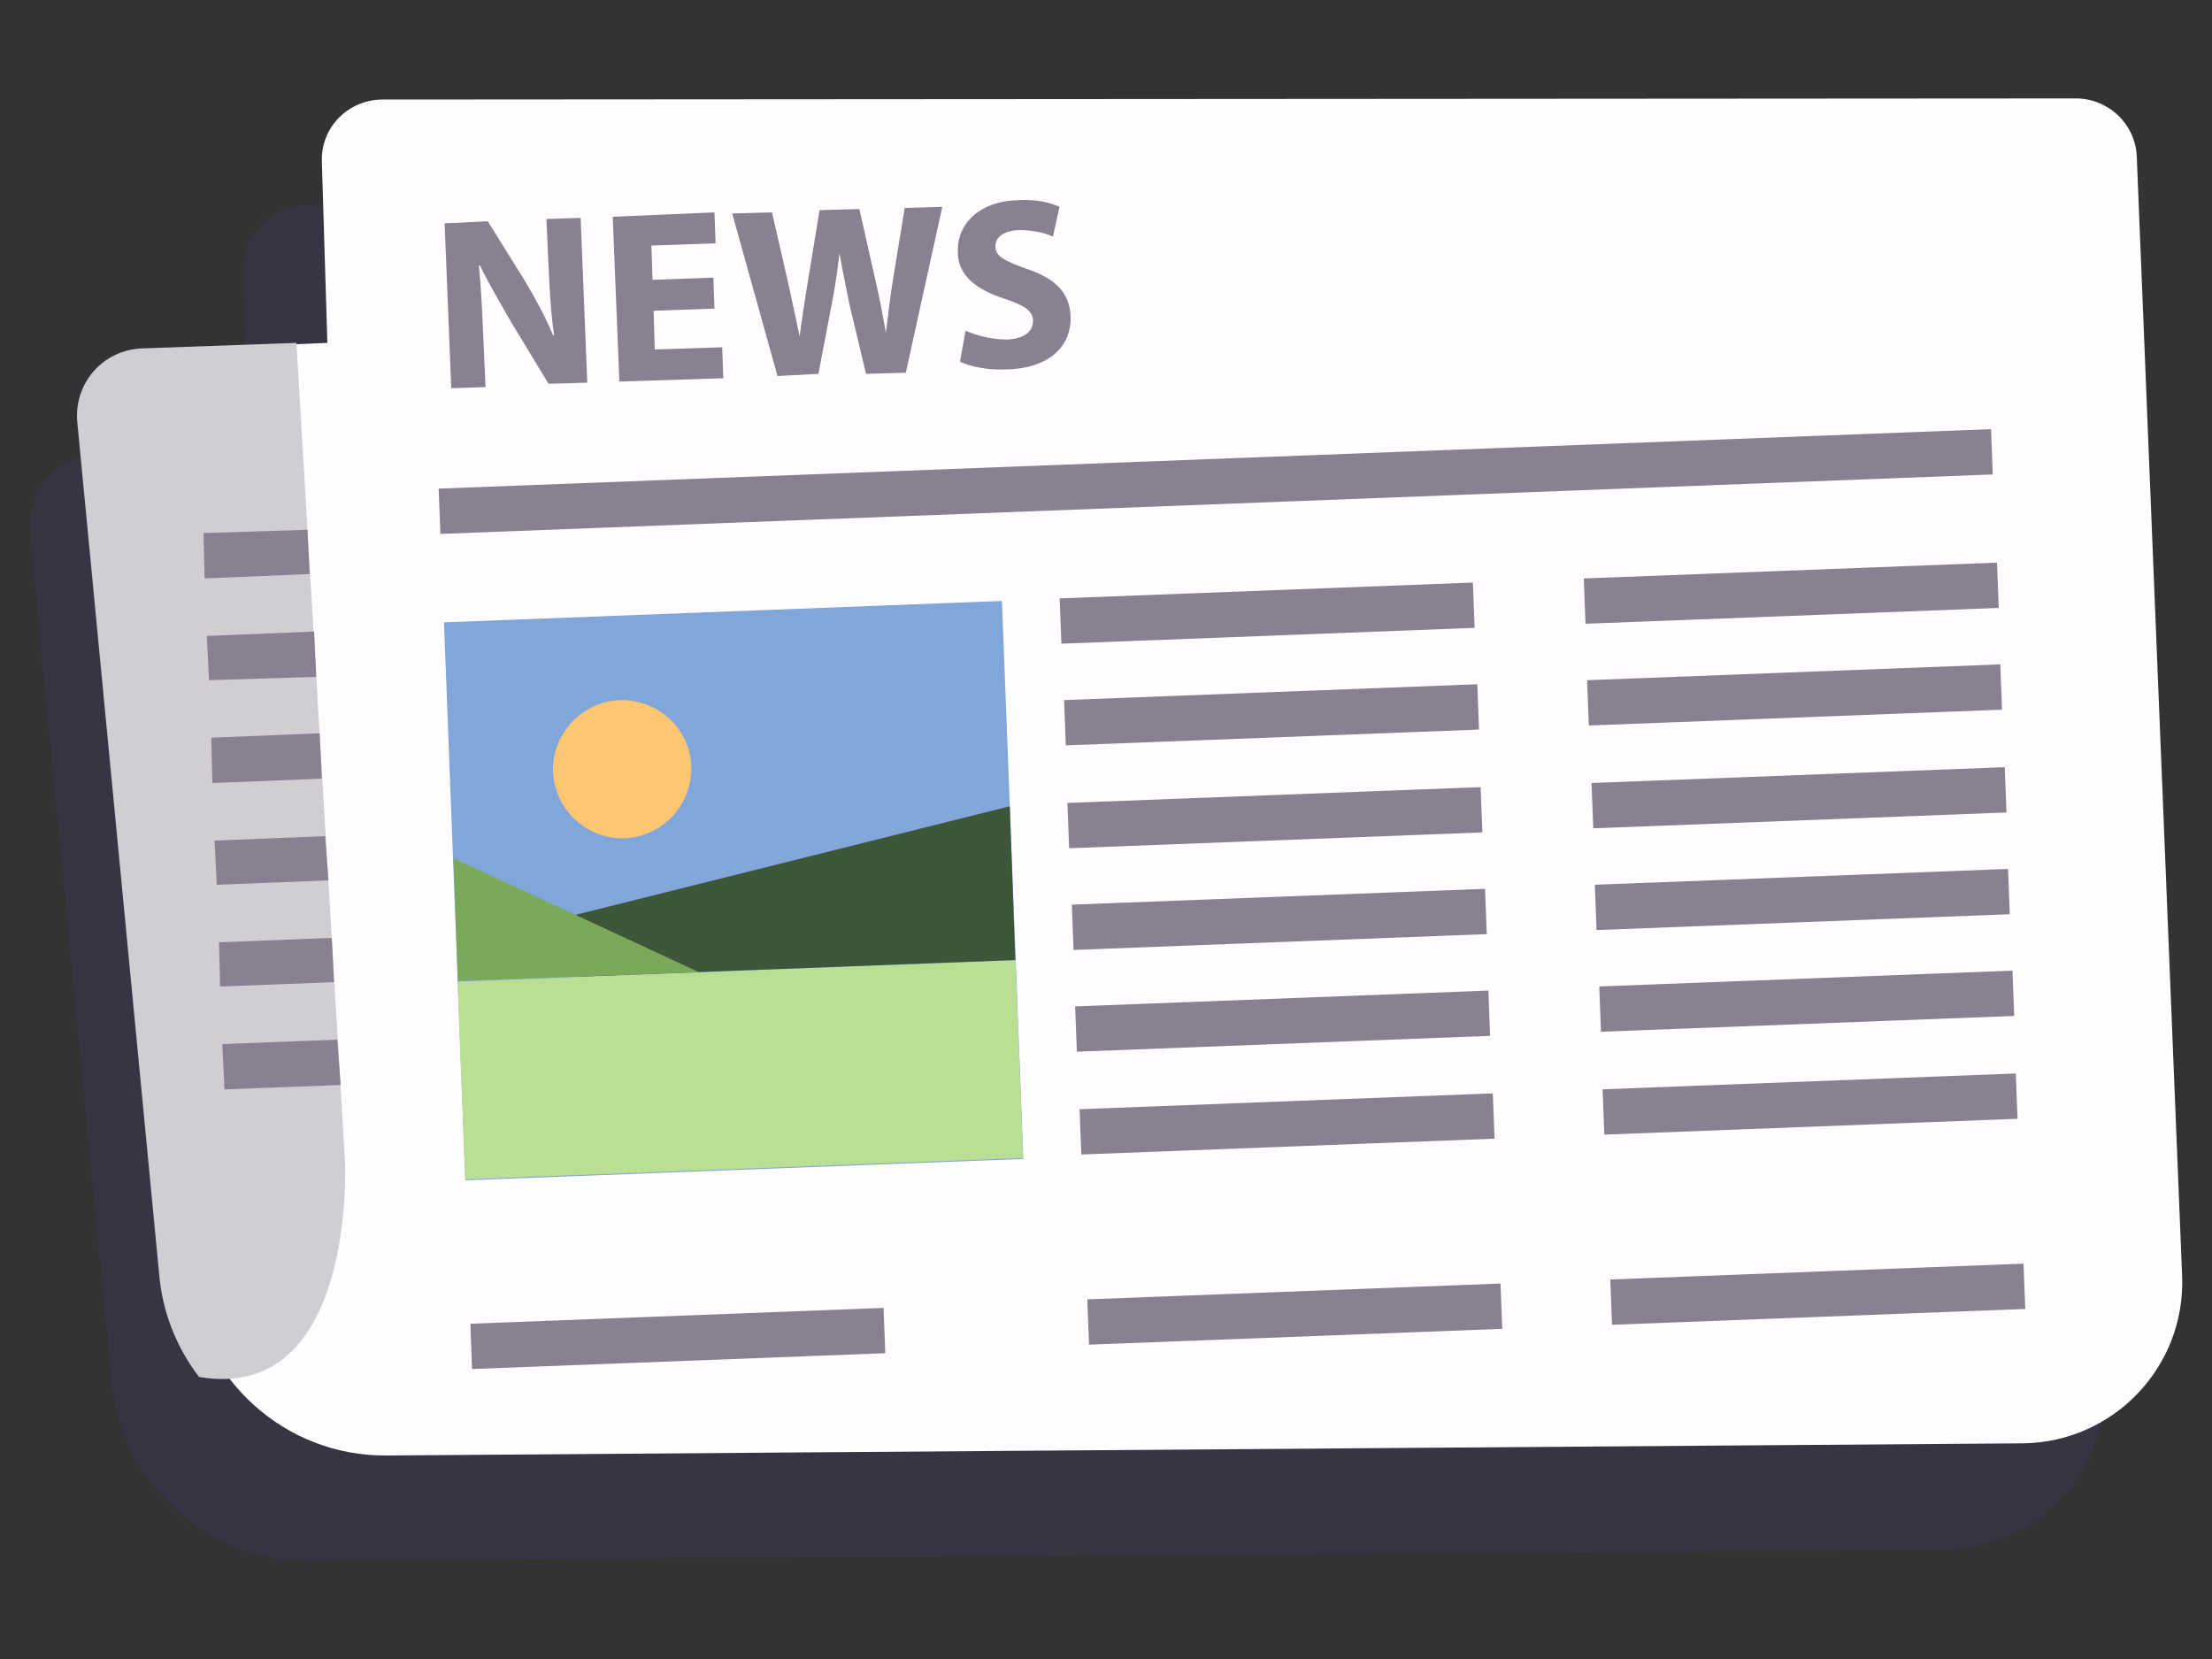 <?xml version="1.0" encoding="utf-8"?>
<!-- Generator: Adobe Illustrator 24.2.3, SVG Export Plug-In . SVG Version: 6.00 Build 0)  -->
<svg version="1.1" xmlns="http://www.w3.org/2000/svg" xmlns:xlink="http://www.w3.org/1999/xlink" x="0px" y="0px"
	 viewBox="0 0 200 150" style="enable-background:new 0 0 200 150;" xml:space="preserve">
<rect x="0" y="0" width="200" height="150" fill="#333333" stroke="none"/>
<style type="text/css">
	.st0{fill:#FFFFFF;}
	.st1{opacity:0.3;fill:#403867;}
	.st2{fill:#E7E6E9;}
	.st3{fill:#545172;}
	.st4{fill:#FFFDFF;}
	.st5{fill:#F7C4A5;}
	.st6{fill:#898192;}
	.st7{fill:#E58C7E;}
	.st8{fill:#81A6D9;}
	.st9{fill:#7BA859;}
	.st10{fill:#D0CDD3;}
	.st11{fill:#BBDE95;}
	.st12{fill:#3D5539;}
	.st13{fill:#FFC672;}
	.st14{opacity:0.3;}
	.st15{fill:#403867;}
	.st16{fill:#EDD189;}
	.st17{fill:#FBF4EF;}
	.st18{fill:#F9EBCB;}
	.st19{fill:#F4DADA;}
	.st20{fill:#F6FDFF;}
	.st21{fill:#FFF0F7;}
	.st22{fill:#F06F76;}
</style>
<g id="BACKGROUND">
</g>
<g id="OBJECTS">
	<g>
		<path class="st1" d="M27.6,18.6l153.1-0.1c2.9,0,5.4,2.3,5.5,5.3l4.1,101.2c0.3,8.2-6.2,15-14.4,15.1L28,141.1
			c-9.3,0.1-17-7-17.9-16.2L2.7,48c-0.3-3.5,2.4-6.7,5.9-6.8l13.9-0.5l-0.5-16.4C22,21.2,24.5,18.6,27.6,18.6z"/>
		<path class="st4" d="M34.6,9l153.1-0.1c2.9,0,5.4,2.3,5.5,5.3l4.1,101.2c0.3,8.2-6.2,15-14.4,15.1l-147.9,1.1
			c-9.3,0.1-17-7-17.9-16.2l-7.4-77c-0.3-3.5,2.4-6.7,5.9-6.8L29.6,31l-0.5-16.4C29,11.5,31.5,9,34.6,9z"/>
		<path class="st10" d="M26.8,31l-13.9,0.5c-3.6,0.1-6.3,3.2-5.9,6.8l7.4,77c0.3,3.4,1.6,6.6,3.6,9.2c14.2,2.4,13.2-19.4,13.2-19.4
			L26.8,31z"/>
		<g>
			<g>
				
					<rect x="41.1" y="55.3" transform="matrix(0.999 -3.827845e-02 3.827845e-02 0.999 -3.033 2.598)" class="st8" width="50.5" height="50.5"/>
				
					<rect x="41.7" y="87.8" transform="matrix(0.999 -3.827849e-02 3.827849e-02 0.999 -3.654 2.633)" class="st11" width="50.5" height="17.9"/>
				<polygon class="st12" points="52.1,82.7 91.3,72.9 91.8,86.8 52.3,88.3 				"/>
				<polygon class="st9" points="63.2,87.9 41,77.6 41.4,88.7 				"/>
				<path class="st13" d="M62.5,69.3c0.1,3.4-2.5,6.3-6,6.5c-3.4,0.1-6.3-2.5-6.5-6c-0.1-3.4,2.5-6.3,6-6.5
					C59.5,63.2,62.4,65.9,62.5,69.3z"/>
			</g>
			
				<rect x="95.9" y="53.4" transform="matrix(0.999 -3.827858e-02 3.827858e-02 0.999 -2.038 4.428)" class="st6" width="37.4" height="4.1"/>
			
				<rect x="96.3" y="62.6" transform="matrix(0.999 -3.827956e-02 3.827956e-02 0.999 -2.391 4.448)" class="st6" width="37.4" height="4.1"/>
			
				<rect x="96.6" y="71.9" transform="matrix(0.999 -3.827956e-02 3.827956e-02 0.999 -2.745 4.468)" class="st6" width="37.4" height="4.1"/>
			
				<rect x="97" y="81.1" transform="matrix(0.999 -3.827956e-02 3.827956e-02 0.999 -3.098 4.489)" class="st6" width="37.4" height="4.1"/>
			
				<rect x="97.3" y="90.3" transform="matrix(0.999 -3.827956e-02 3.827956e-02 0.999 -3.45 4.509)" class="st6" width="37.4" height="4.1"/>
			
				<rect x="97.7" y="99.6" transform="matrix(0.999 -3.827858e-02 3.827858e-02 0.999 -3.804 4.529)" class="st6" width="37.4" height="4.1"/>
			
				<rect x="143.3" y="51.6" transform="matrix(0.999 -3.828101e-02 3.828101e-02 0.999 -1.934 6.239)" class="st6" width="37.4" height="4.1"/>
			
				<rect x="143.6" y="60.8" transform="matrix(0.999 -3.827956e-02 3.827956e-02 0.999 -2.287 6.259)" class="st6" width="37.4" height="4.1"/>
			
				<rect x="144" y="70.1" transform="matrix(0.999 -3.827956e-02 3.827956e-02 0.999 -2.641 6.279)" class="st6" width="37.4" height="4.1"/>
			
				<rect x="144.3" y="79.3" transform="matrix(0.999 -3.827851e-02 3.827851e-02 0.999 -2.994 6.299)" class="st6" width="37.4" height="4.1"/>
			
				<rect x="144.7" y="88.5" transform="matrix(0.999 -3.828199e-02 3.828199e-02 0.999 -3.346 6.32)" class="st6" width="37.4" height="4.1"/>
			
				<rect x="145" y="97.8" transform="matrix(0.999 -3.828107e-02 3.828107e-02 0.999 -3.7 6.34)" class="st6" width="37.4" height="4.1"/>
			
				<rect x="98.4" y="116.8" transform="matrix(0.999 -3.828101e-02 3.828101e-02 0.999 -4.464 4.567)" class="st6" width="37.4" height="4.1"/>
			
				<rect x="42.6" y="119" transform="matrix(0.999 -3.828199e-02 3.828199e-02 0.999 -4.587 2.436)" class="st6" width="37.4" height="4.1"/>
			
				<rect x="39.7" y="41.5" transform="matrix(0.999 -3.827985e-02 3.827985e-02 0.999 -1.587 4.241)" class="st6" width="140.5" height="4.1"/>
			
				<rect x="145.7" y="115" transform="matrix(0.999 -3.827858e-02 3.827858e-02 0.999 -4.36 6.378)" class="st6" width="37.4" height="4.1"/>
			<g>
				<path class="st6" d="M40.8,35.1l-0.6-14.9l3.9-0.2l3.3,5.3c0.9,1.5,1.9,3.3,2.6,5l0.1,0c-0.3-2-0.4-4-0.5-6.2l-0.2-4.3l3.1-0.1
					l0.6,14.9l-3.5,0.1l-3.4-5.6c-0.9-1.6-2-3.4-2.8-5.1l-0.1,0c0.2,2,0.3,4.1,0.4,6.5l0.2,4.5L40.8,35.1z"/>
				<path class="st6" d="M64.6,27.9l-5.5,0.2l0.1,3.5l6.1-0.2l0.1,2.8L56,34.5l-0.6-14.9l9.2-0.4l0.1,2.8l-5.8,0.2l0.1,3.1l5.5-0.2
					L64.6,27.9z"/>
				<path class="st6" d="M70.3,34l-4.1-14.7l3.6-0.1l1.4,6.1c0.4,1.8,0.8,3.7,1.1,5.1l0,0c0.2-1.6,0.5-3.4,0.8-5.3l1-6.1l3.6-0.1
					l1.4,6.2c0.4,1.7,0.7,3.3,1,5l0,0c0.2-1.7,0.4-3.4,0.7-5.2l1-6.1l3.4-0.1l-3.3,15l-3.6,0.1l-1.5-6.3c-0.3-1.5-0.6-2.9-0.9-4.6
					l0,0c-0.2,1.7-0.4,3.1-0.7,4.6L74,33.8L70.3,34z"/>
				<path class="st6" d="M87.3,29.9c0.9,0.4,2.3,0.8,3.8,0.8c1.5-0.1,2.3-0.7,2.3-1.7c0-0.9-0.8-1.4-2.6-2c-2.5-0.8-4.2-2.1-4.2-4.2
					c-0.1-2.5,1.9-4.6,5.4-4.7c1.7-0.1,2.9,0.2,3.8,0.6l-0.6,2.7c-0.6-0.3-1.7-0.6-3.1-0.6c-1.5,0.1-2.1,0.7-2.1,1.5
					c0,0.9,0.9,1.3,2.8,2c2.7,0.9,3.9,2.2,4,4.3c0.1,2.5-1.7,4.7-5.8,4.8c-1.7,0.1-3.4-0.3-4.2-0.7L87.3,29.9z"/>
			</g>
		</g>
		<g>
			<polygon class="st6" points="19.6,80 29.7,79.6 29.4,75.6 19.4,76 			"/>
			<polygon class="st6" points="19.9,89.2 30.2,88.8 30,84.8 19.8,85.2 			"/>
			<polygon class="st6" points="19.2,70.8 29.1,70.4 28.9,66.3 19.1,66.7 			"/>
			<polygon class="st6" points="18.5,52.3 28,51.9 27.8,47.9 18.4,48.2 			"/>
			<polygon class="st6" points="30.5,94 20.1,94.4 20.3,98.5 30.8,98.1 			"/>
			<polygon class="st6" points="18.9,61.5 28.6,61.2 28.4,57.1 18.7,57.5 			"/>
		</g>
	</g>
</g>
<g id="DESIGNED_BY_FREEPIK">
</g>
</svg>

